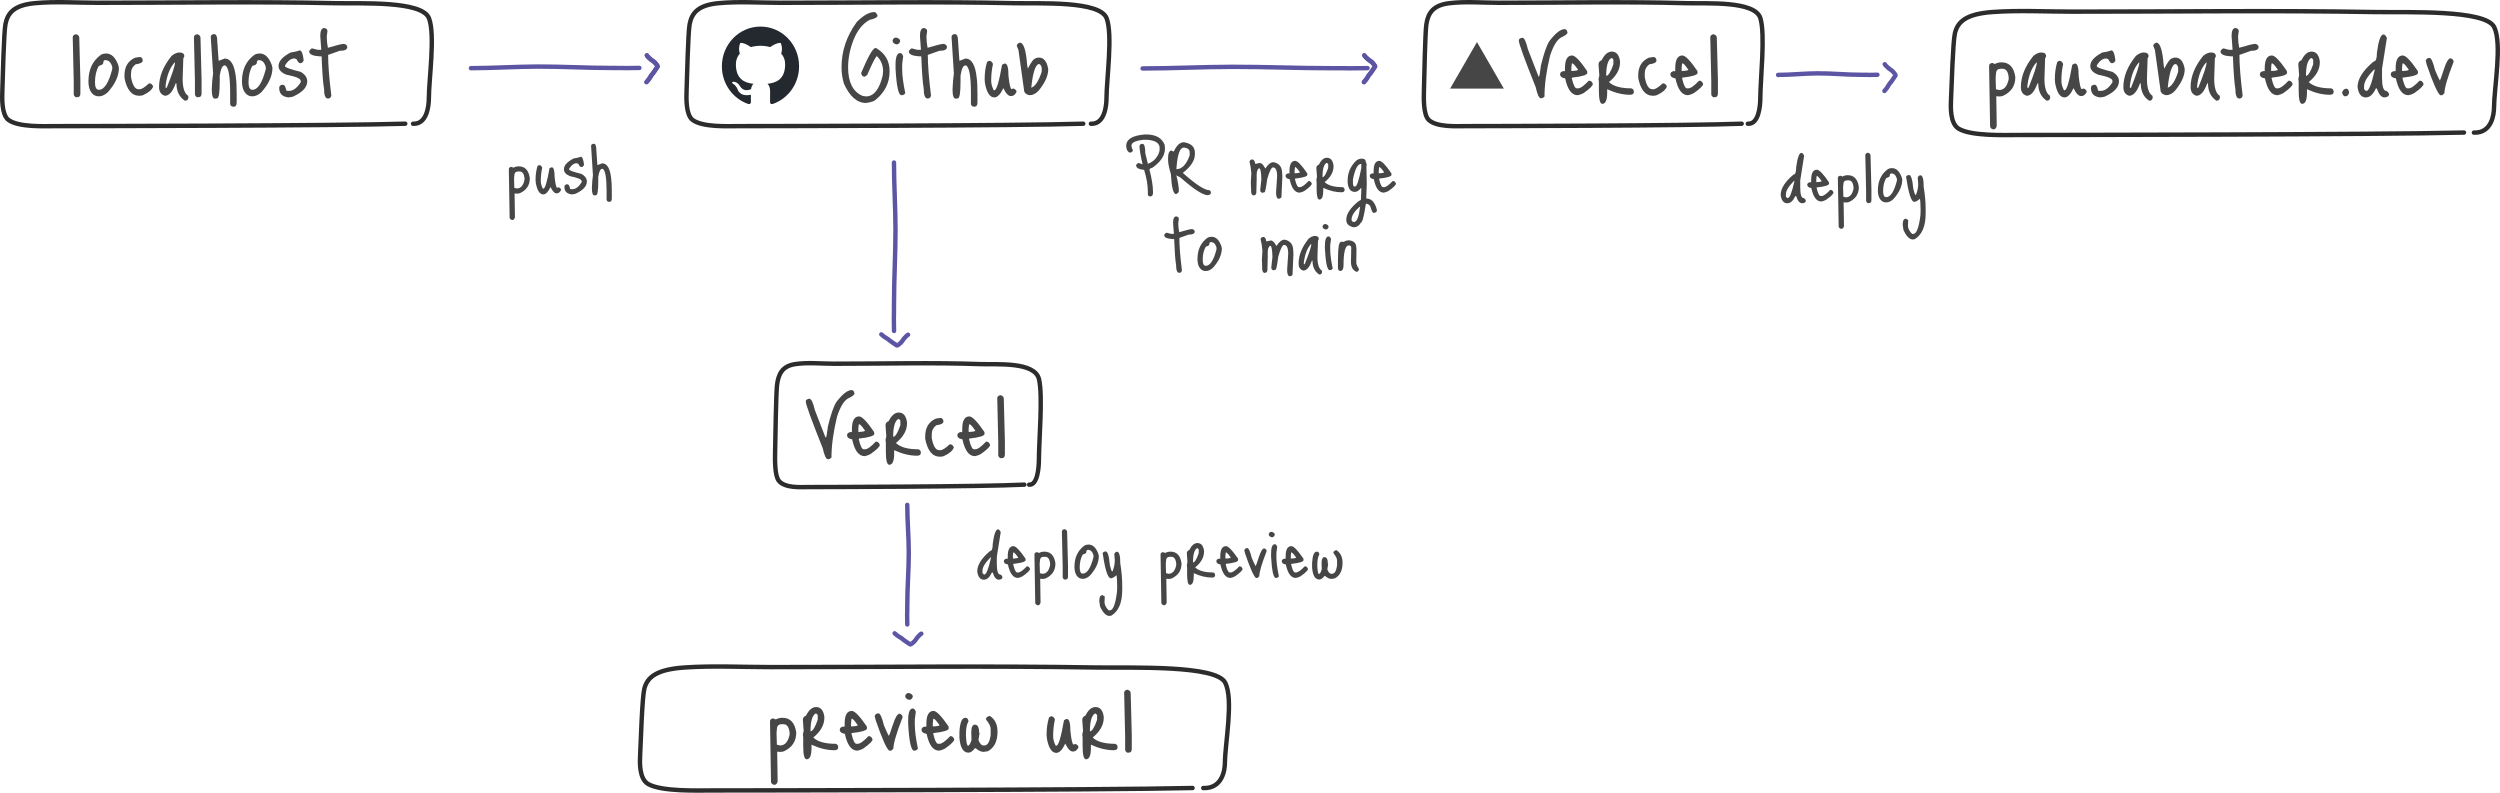 <svg width="1129" height="358" viewBox="0 0 1129 358" fill="none" xmlns="http://www.w3.org/2000/svg">
<path d="M186.539 55.882C192.862 56.215 193.647 47.599 193.664 44.59C193.71 35.671 196.598 15.759 193.737 8.258C190.667 0.206 163.008 1.697 151.211 1.438C115.752 0.66 81.762 1.268 44.002 1.257C34.645 1.254 24.895 0.573 15.668 1.44C6.382 2.311 3.419 5.844 2.451 10.992C1.732 14.812 1.269 34.946 1.054 41.166C0.95 44.16 0.693 51.77 3.761 54.114C8.245 57.541 19.935 56.967 24.946 56.96C35.998 56.945 153.146 56.824 183.005 55.862" stroke="#2C2C2C" stroke-width="2" stroke-miterlimit="1.5" stroke-linecap="round" stroke-linejoin="round"/>
<path d="M492.67 55.882C498.895 56.215 499.668 47.599 499.685 44.59C499.73 35.671 502.573 15.759 499.757 8.258C496.734 0.206 469.503 1.697 457.889 1.438C422.977 0.66 389.513 1.268 352.337 1.257C343.124 1.254 333.525 0.573 324.441 1.44C315.299 2.311 312.381 5.844 311.429 10.992C310.721 14.812 310.265 34.946 310.053 41.166C309.951 44.16 309.698 51.77 312.719 54.114C317.133 57.541 328.642 56.967 333.576 56.96C344.457 56.945 459.793 56.824 489.19 55.862" stroke="#2C2C2C" stroke-width="2" stroke-miterlimit="1.5" stroke-linecap="round" stroke-linejoin="round"/>
<path d="M34.397 15.45C35.33 15.783 35.797 16.3 35.797 17L36.297 36.05V42.2C36.297 43.333 35.813 43.9 34.847 43.9H34.197C33.597 43.5 33.297 43.033 33.297 42.5V36.7L32.847 16.9C32.847 16.067 33.363 15.583 34.397 15.45ZM47.896 24.15C50.363 24.15 52.23 25.983 53.496 29.65L53.696 30.7C53.696 34.267 52.03 37.917 48.696 41.65C47.363 42.883 46.013 43.5 44.646 43.5C42.646 43.5 41.23 42.35 40.396 40.05C40.096 38.983 39.946 38.05 39.946 37.25V36.65C39.946 31.383 41.863 27.383 45.696 24.65C46.363 24.317 47.096 24.15 47.896 24.15ZM42.896 37.15C42.896 39.417 43.48 40.55 44.646 40.55C47.08 40.55 49.096 37.433 50.696 31.2V30.25C50.13 28.183 49.08 27.15 47.546 27.15C46.946 27.15 46.646 27.567 46.646 28.4C46.646 28.967 45.98 29.417 44.646 29.75C43.48 31.717 42.896 34.183 42.896 37.15ZM61.012 26.05L63.062 25.75C63.895 25.75 64.362 26.267 64.462 27.3C64.462 28.2 63.379 28.783 61.212 29.05C59.845 30.117 59.162 31.483 59.162 33.15V34.8C59.829 38.467 60.962 40.3 62.562 40.3H63.062C63.995 40.3 65.395 39.417 67.262 37.65H67.562C68.229 37.65 68.762 38.117 69.162 39.05C68.695 40.483 67.195 41.783 64.662 42.95C64.195 43.15 63.612 43.25 62.912 43.25C59.479 43.25 57.245 40.55 56.212 35.15V34.05C56.212 30.15 57.812 27.483 61.012 26.05ZM81.033 23.7C82.5 23.7 83.233 24.283 83.233 25.45L82.783 26.4L82.483 35.55C82.483 39.683 83.317 42.25 84.983 43.25L85.083 44C84.983 44.967 84.533 45.45 83.733 45.45H83.433C80.933 43.75 79.683 41.15 79.683 37.65H79.333C78 41.383 76.383 43.25 74.483 43.25C72.717 42.75 71.833 41.433 71.833 39.3C71.833 34.6 73.717 29.917 77.483 25.25C78.75 24.217 79.933 23.7 81.033 23.7ZM74.983 37.3L74.783 38.7V39.65H75.283C77.783 33.417 79.033 29.617 79.033 28.25H78.833C76.9 30.417 75.617 33.433 74.983 37.3ZM89.133 15.45C90.066 15.783 90.533 16.3 90.533 17L91.033 36.05V42.2C91.033 43.333 90.55 43.9 89.583 43.9H88.933C88.333 43.5 88.033 43.033 88.033 42.5V36.7L87.583 16.9C87.583 16.067 88.1 15.583 89.133 15.45ZM96.733 15.4C97.666 15.4 98.133 16.533 98.133 18.8L98.733 27.4H98.933L101.433 26.45C104.233 26.45 105.933 29.317 106.533 35.05C106.766 36.683 106.883 39.083 106.883 42.25V46.3C106.883 47.567 106.416 48.2 105.483 48.2H105.283C104.383 48.067 103.933 47.583 103.933 46.75V42.05C103.933 34.517 103.199 30.35 101.733 29.55H101.433C100.433 29.55 99.699 31.083 99.233 34.15V36.95C99.233 41.95 98.816 44.45 97.983 44.45L97.033 44.55C96.099 44.55 95.633 43.167 95.633 40.4C95.733 37.467 95.933 35.067 96.233 33.2L95.183 16.75C95.183 15.883 95.699 15.433 96.733 15.4ZM117.232 24.15C119.699 24.15 121.566 25.983 122.832 29.65L123.032 30.7C123.032 34.267 121.366 37.917 118.032 41.65C116.699 42.883 115.349 43.5 113.982 43.5C111.982 43.5 110.566 42.35 109.732 40.05C109.432 38.983 109.282 38.05 109.282 37.25V36.65C109.282 31.383 111.199 27.383 115.032 24.65C115.699 24.317 116.432 24.15 117.232 24.15ZM112.232 37.15C112.232 39.417 112.816 40.55 113.982 40.55C116.416 40.55 118.432 37.433 120.032 31.2V30.25C119.466 28.183 118.416 27.15 116.882 27.15C116.282 27.15 115.982 27.567 115.982 28.4C115.982 28.967 115.316 29.417 113.982 29.75C112.816 31.717 112.232 34.183 112.232 37.15ZM135.298 22.75C136.198 22.75 136.815 24.267 137.148 27.3C136.815 28.133 136.265 28.55 135.498 28.55C134.965 28.45 134.431 27.833 133.898 26.7L132.998 26.4C131.431 26.4 130.015 27.433 128.748 29.5V29.95C128.748 30.45 131.098 31.283 135.798 32.45C137.765 33.617 138.748 35.033 138.748 36.7C138.748 39.433 136.548 41.767 132.148 43.7L130.298 44C127.498 43.7 126.098 42.3 126.098 39.8V39.65C126.098 38.85 126.615 38.383 127.648 38.25C128.448 38.25 128.981 39.083 129.248 40.75L129.648 41.05H130.498C132.398 41.05 134.165 39.75 135.798 37.15V36.5C135.798 35.5 133.615 34.567 129.248 33.7C126.948 32.767 125.798 31.467 125.798 29.8C125.798 27.633 127.615 25.6 131.248 23.7C132.848 23.5 134.198 23.183 135.298 22.75ZM146.48 12.65C147.413 12.85 147.88 13.317 147.88 14.05L147.58 16.25V16.9C147.58 18.367 147.747 19.917 148.08 21.55H148.18C152.047 20.383 154.447 19.8 155.38 19.8C156.347 20.067 156.83 20.55 156.83 21.25C156.83 22.383 155.68 22.95 153.38 22.95L148.18 24.8C148.18 29.3 148.663 35.417 149.63 43.15C149.43 44.05 148.947 44.5 148.18 44.5H148.08C146.913 44.5 146.33 43 146.33 40C145.897 37.767 145.53 32.917 145.23 25.45H144.33C141.197 25.25 139.63 24.517 139.63 23.25C139.63 22.883 139.98 22.433 140.68 21.9H141.18L143.48 22.5H145.08L144.63 16.25C144.63 13.85 145.247 12.65 146.48 12.65Z" fill="#464646"/>
<path d="M394.851 5.45C395.384 5.45 395.867 5.967 396.301 7C396.301 7.8 395.084 8.467 392.651 9C389.584 10.7 387.201 13.667 385.501 17.9C383.834 22.133 383.001 26.317 383.001 30.45C383.001 37.083 385.134 41.35 389.401 43.25L391.001 43.55C394.567 43.55 397.101 40.433 398.601 34.2L398.801 32.15C398.801 29.483 397.901 27.25 396.101 25.45H395.801C395.101 26.25 393.701 29.067 391.601 33.9L390.501 34.65C389.567 34.65 389.034 34.083 388.901 32.95C392.067 25.45 394.217 21.7 395.351 21.7H395.651C399.717 24.067 401.751 27.55 401.751 32.15C401.751 37.35 399.617 41.683 395.351 45.15C394.651 45.75 393.234 46.2 391.101 46.5C387.067 46.5 383.734 43.583 381.101 37.75C380.401 35.25 380.051 32.967 380.051 30.9V30.15C380.051 23.017 382.334 16.283 386.901 9.95C389.867 6.95 392.517 5.45 394.851 5.45ZM404.624 16.95C405.891 17.217 406.524 17.783 406.524 18.65C406.191 19.583 405.658 20.05 404.924 20.05C403.691 19.817 403.074 19.2 403.074 18.2C403.408 17.367 403.924 16.95 404.624 16.95ZM406.524 23.95C407.058 23.95 407.508 24.433 407.874 25.4L407.424 28.95V31.3C407.424 34.033 407.891 37.617 408.824 42.05C408.491 42.683 407.924 43 407.124 43C405.758 43 404.858 39 404.424 31V29.25C404.424 25.717 405.124 23.95 406.524 23.95ZM417.297 12.65C418.231 12.85 418.697 13.317 418.697 14.05L418.397 16.25V16.9C418.397 18.367 418.564 19.917 418.897 21.55H418.997C422.864 20.383 425.264 19.8 426.197 19.8C427.164 20.067 427.647 20.55 427.647 21.25C427.647 22.383 426.497 22.95 424.197 22.95L418.997 24.8C418.997 29.3 419.481 35.417 420.447 43.15C420.247 44.05 419.764 44.5 418.997 44.5H418.897C417.731 44.5 417.147 43 417.147 40C416.714 37.767 416.347 32.917 416.047 25.45H415.147C412.014 25.25 410.447 24.517 410.447 23.25C410.447 22.883 410.797 22.433 411.497 21.9H411.997L414.297 22.5H415.897L415.447 16.25C415.447 13.85 416.064 12.65 417.297 12.65ZM431.271 15.4C432.204 15.4 432.671 16.533 432.671 18.8L433.271 27.4H433.471L435.971 26.45C438.771 26.45 440.471 29.317 441.071 35.05C441.304 36.683 441.421 39.083 441.421 42.25V46.3C441.421 47.567 440.954 48.2 440.021 48.2H439.821C438.921 48.067 438.471 47.583 438.471 46.75V42.05C438.471 34.517 437.737 30.35 436.271 29.55H435.971C434.971 29.55 434.237 31.083 433.771 34.15V36.95C433.771 41.95 433.354 44.45 432.521 44.45L431.571 44.55C430.637 44.55 430.171 43.167 430.171 40.4C430.271 37.467 430.471 35.067 430.771 33.2L429.721 16.75C429.721 15.883 430.237 15.433 431.271 15.4ZM445.77 27.95L446.67 27.45C447.47 27.45 448.054 27.933 448.42 28.9C447.887 31.367 447.62 33.9 447.62 36.5C447.62 37.8 448.004 39.217 448.77 40.75H449.07C450.037 40.75 451.187 36.933 452.52 29.3C452.987 28.9 453.437 28.7 453.87 28.7C454.904 28.7 455.42 30.533 455.42 34.2C455.854 38.233 456.337 40.25 456.87 40.25L457.62 39.95C458.587 40.317 459.07 40.833 459.07 41.5C458.47 42.767 457.637 43.4 456.57 43.4C455.37 43.4 454.22 42.2 453.12 39.8C451.787 42.6 450.437 44 449.07 44C447.037 44 445.62 41.883 444.82 37.65L444.67 36.05V35.55C444.67 32.883 445.037 30.35 445.77 27.95ZM460.528 19.25C462.261 19.25 463.378 22.65 463.878 29.45L464.178 31C465.711 27.867 466.961 26.3 467.928 26.3C467.928 26.167 468.278 26.067 468.978 26H469.178C471.378 26 472.778 27.717 473.378 31.15V31.3C473.378 34.233 471.911 37.467 468.978 41C467.744 42.333 466.394 43 464.928 43C463.261 42.633 462.428 41.8 462.428 40.5L459.928 22.55L459.178 20.7C459.178 20.1 459.628 19.617 460.528 19.25ZM465.728 39.55H465.878C467.611 38.85 469.128 36.467 470.428 32.4V30.5C470.128 29.467 469.744 28.95 469.278 28.95H468.878C467.411 29.817 466.361 33.35 465.728 39.55Z" fill="#464646"/>
<path d="M234.266 75.12C237.093 75.12 238.759 76.893 239.266 80.44C239.266 83.587 237.799 85.84 234.866 87.2C234.546 87.36 234.106 87.44 233.546 87.44H233.266L232.386 87.36V87.44L232.546 98.12C232.359 98.947 231.933 99.36 231.266 99.36C230.519 99.12 230.146 98.733 230.146 98.2L229.786 76.44C229.786 75.747 230.199 75.387 231.026 75.36L231.866 75.72C232.613 75.32 233.413 75.12 234.266 75.12ZM232.266 79.36L232.146 80.6L232.266 84.84L233.386 85.12C235.173 85.12 236.333 83.813 236.866 81.2V80.6C236.679 78.493 235.933 77.44 234.626 77.44H234.026C232.853 77.44 232.266 78.08 232.266 79.36ZM242.743 74.96L243.463 74.56C244.103 74.56 244.569 74.947 244.863 75.72C244.436 77.693 244.223 79.72 244.223 81.8C244.223 82.84 244.529 83.973 245.143 85.2H245.383C246.156 85.2 247.076 82.147 248.143 76.04C248.516 75.72 248.876 75.56 249.223 75.56C250.049 75.56 250.463 77.027 250.463 79.96C250.809 83.187 251.196 84.8 251.623 84.8L252.223 84.56C252.996 84.853 253.383 85.267 253.383 85.8C252.903 86.813 252.236 87.32 251.383 87.32C250.423 87.32 249.503 86.36 248.623 84.44C247.556 86.68 246.476 87.8 245.383 87.8C243.756 87.8 242.623 86.107 241.983 82.72L241.863 81.44V81.04C241.863 78.907 242.156 76.88 242.743 74.96ZM262.269 70.8C262.989 70.8 263.482 72.013 263.749 74.44C263.482 75.107 263.042 75.44 262.429 75.44C262.002 75.36 261.575 74.867 261.149 73.96L260.429 73.72C259.175 73.72 258.042 74.547 257.029 76.2V76.56C257.029 76.96 258.909 77.627 262.669 78.56C264.242 79.493 265.029 80.627 265.029 81.96C265.029 84.147 263.269 86.013 259.749 87.56L258.269 87.8C256.029 87.56 254.909 86.44 254.909 84.44V84.32C254.909 83.68 255.322 83.307 256.149 83.2C256.789 83.2 257.215 83.867 257.429 85.2L257.749 85.44H258.429C259.949 85.44 261.362 84.4 262.669 82.32V81.8C262.669 81 260.922 80.253 257.429 79.56C255.589 78.813 254.669 77.773 254.669 76.44C254.669 74.707 256.122 73.08 259.029 71.56C260.309 71.4 261.389 71.147 262.269 70.8ZM268.174 64.92C268.921 64.92 269.294 65.827 269.294 67.64L269.774 74.52H269.934L271.934 73.76C274.174 73.76 275.534 76.053 276.014 80.64C276.201 81.947 276.294 83.867 276.294 86.4V89.64C276.294 90.653 275.921 91.16 275.174 91.16H275.014C274.294 91.053 273.934 90.667 273.934 90V86.24C273.934 80.213 273.348 76.88 272.174 76.24H271.934C271.134 76.24 270.548 77.467 270.174 79.92V82.16C270.174 86.16 269.841 88.16 269.174 88.16L268.414 88.24C267.668 88.24 267.294 87.133 267.294 84.92C267.374 82.573 267.534 80.653 267.774 79.16L266.934 66C266.934 65.307 267.348 64.947 268.174 64.92Z" fill="#464646"/>
<path d="M212.683 30.785C222.953 30.769 233.043 30.075 242.988 30.06C254.266 30.043 265.214 30.707 276.256 30.691C286.456 30.675 278.551 30.875 288.733 30.672" stroke="#5C55A3" stroke-width="2" stroke-linecap="round"/>
<path d="M291.965 37.071C291.994 37.144 292.114 36.887 292.144 36.857C292.493 36.511 292.804 36.056 293.117 35.651C293.479 35.182 293.75 34.596 294.083 34.089C294.319 33.728 294.611 33.439 294.875 33.117C295.505 32.347 296.012 31.421 296.606 30.605C296.745 30.413 296.864 30.217 296.984 30.006C297.095 29.81 295.911 28.425 295.731 28.248C294.962 27.491 294.024 27.095 293.263 26.287C293.007 26.014 292.694 25.781 292.463 25.477C292.348 25.326 292.171 25.215 292.121 25.009" stroke="#5C55A3" stroke-width="2" stroke-linecap="round"/>
<path d="M291.965 37.071C291.994 37.144 292.114 36.887 292.144 36.857C292.493 36.511 292.804 36.056 293.117 35.651C293.479 35.182 293.75 34.596 294.083 34.089C294.319 33.728 294.611 33.439 294.875 33.117C295.505 32.347 296.012 31.421 296.606 30.605C296.745 30.413 296.864 30.217 296.984 30.006C297.095 29.81 295.911 28.425 295.731 28.248C294.962 27.491 294.024 27.095 293.263 26.287C293.007 26.014 292.694 25.781 292.463 25.477C292.348 25.326 292.171 25.215 292.121 25.009" stroke="#5C55A3" stroke-width="2" stroke-linecap="round"/>
<path d="M403.719 73.405C403.721 83.675 404.404 93.766 404.406 103.71C404.409 114.988 403.732 125.936 403.735 136.978C403.738 147.178 403.548 139.273 403.738 149.455" stroke="#5C55A3" stroke-width="2" stroke-linecap="round"/>
<path d="M398.013 151C397.939 151.029 398.196 151.15 398.226 151.18C398.571 151.529 399.026 151.84 399.431 152.154C399.899 152.516 400.486 152.788 400.992 153.121C401.353 153.358 401.641 153.651 401.963 153.914C402.732 154.546 403.659 155.053 404.474 155.648C404.665 155.787 404.861 155.907 405.072 156.026C405.268 156.138 406.654 154.955 406.832 154.775C407.589 154.007 407.986 153.069 408.795 152.309C409.068 152.053 409.302 151.74 409.606 151.51C409.756 151.396 409.868 151.218 410.074 151.168" stroke="#5C55A3" stroke-width="2" stroke-linecap="round"/>
<path d="M409.719 228C409.72 235.292 410.402 242.457 410.404 249.519C410.406 257.527 409.728 265.3 409.73 273.14C409.732 280.383 409.543 274.77 409.732 282" stroke="#5C55A3" stroke-width="2" stroke-linecap="round"/>
<path d="M404.013 286C403.939 286.029 404.196 286.15 404.226 286.18C404.571 286.529 405.026 286.84 405.431 287.154C405.899 287.516 406.486 287.788 406.992 288.121C407.353 288.358 407.641 288.651 407.963 288.914C408.732 289.546 409.659 290.053 410.474 290.648C410.665 290.787 410.861 290.907 411.072 291.026C411.268 291.138 412.654 289.955 412.832 289.775C413.589 289.007 413.986 288.069 414.795 287.309C415.068 287.053 415.302 286.74 415.606 286.51C415.756 286.396 415.868 286.218 416.074 286.168" stroke="#5C55A3" stroke-width="2" stroke-linecap="round"/>
<path d="M789.327 55.882C794.314 56.215 794.933 47.599 794.946 44.59C794.983 35.671 797.26 15.759 795.004 8.258C792.583 0.206 770.769 1.697 761.466 1.438C733.5 0.66 706.693 1.268 676.914 1.257C669.534 1.254 661.845 0.573 654.568 1.44C647.245 2.311 644.908 5.844 644.144 10.992C643.578 14.812 643.212 34.946 643.042 41.166C642.961 44.16 642.758 51.77 645.178 54.114C648.714 57.541 657.933 56.967 661.885 56.96C670.602 56.945 762.991 56.824 786.54 55.862" stroke="#2C2C2C" stroke-width="2" stroke-miterlimit="1.5" stroke-linecap="round" stroke-linejoin="round"/>
<path d="M543.399 355.882C552.068 356.215 553.145 347.599 553.168 344.59C553.231 335.671 557.191 315.759 553.269 308.258C549.059 300.206 511.135 301.697 494.96 301.438C446.34 300.66 399.735 301.268 347.961 301.257C335.131 301.254 321.763 300.573 309.112 301.44C296.38 302.311 292.316 305.844 290.989 310.992C290.004 314.812 289.369 334.946 289.074 341.166C288.931 344.16 288.579 351.77 292.786 354.114C298.935 357.541 314.963 356.967 321.833 356.96C336.987 356.945 497.613 356.823 538.553 355.862" stroke="#2C2C2C" stroke-width="2" stroke-miterlimit="1.5" stroke-linecap="round" stroke-linejoin="round"/>
<path d="M706.64 13.15C707.273 13.15 707.69 13.667 707.89 14.7C707.89 15.3 706.857 16.083 704.79 17.05C702.99 18.183 701.39 20.9 699.99 25.2C698.323 32.167 697.49 38.317 697.49 43.65C696.923 44.15 696.39 44.4 695.89 44.4C695.057 44.4 694.273 42.733 693.54 39.4C688.44 26.667 685.89 19.633 685.89 18.3C685.89 17.633 686.423 17.217 687.49 17.05C688.357 17.05 689.19 18.767 689.99 22.2L694.79 34.55H694.99C695.19 34.55 695.49 32.883 695.89 29.55C697.157 24.283 698.407 20.65 699.64 18.65C702.407 14.983 704.74 13.15 706.64 13.15ZM709.984 25.05C711.318 25.083 713.568 27.417 716.734 32.05L716.834 32.9C716.834 33.833 714.551 34.55 709.984 35.05L709.834 35.2V35.4C710.534 38.4 711.268 39.9 712.034 39.9H712.634C713.701 39.9 715.318 38.75 717.484 36.45H717.784C718.451 36.45 718.968 36.933 719.334 37.9C719.334 38.7 717.934 40.083 715.134 42.05C714.401 42.483 713.518 42.8 712.484 43C709.784 43 707.901 40.467 706.834 35.4C705.301 35.167 704.534 34.533 704.534 33.5C704.534 32.767 705.101 32.283 706.234 32.05V32.25L706.734 32.05V30.8C706.734 26.967 707.818 25.05 709.984 25.05ZM710.284 28.65H709.834L709.634 30.5V32.05H709.834C711.701 31.983 712.634 31.783 712.634 31.45C711.768 30.15 710.984 29.217 710.284 28.65ZM727.856 23.3C729.956 23.3 731.206 24.767 731.606 27.7V28.15C731.606 31.383 729.939 34.35 726.606 37.05C728.539 38.95 731.922 39.9 736.756 39.9C737.489 40.133 737.856 40.65 737.856 41.45C737.856 42.35 737.272 42.8 736.106 42.8C732.839 42.8 729.406 41.967 725.806 40.3V41.75C725.806 45.183 725.072 46.9 723.606 46.9C722.572 46.9 722.056 44.917 722.056 40.95V37.05L721.906 35.65L722.256 34.05L721.906 29.25V29.05C721.906 28.15 722.372 27.533 723.306 27.2C724.606 24.6 726.122 23.3 727.856 23.3ZM725.356 34.25C726.322 34.25 727.406 32.517 728.606 29.05V26.9L728.006 26.25H727.556C726.089 27.25 725.356 29.917 725.356 34.25ZM744.617 26.05L746.667 25.75C747.501 25.75 747.967 26.267 748.067 27.3C748.067 28.2 746.984 28.783 744.817 29.05C743.451 30.117 742.767 31.483 742.767 33.15V34.8C743.434 38.467 744.567 40.3 746.167 40.3H746.667C747.601 40.3 749.001 39.417 750.867 37.65H751.167C751.834 37.65 752.367 38.117 752.767 39.05C752.301 40.483 750.801 41.783 748.267 42.95C747.801 43.15 747.217 43.25 746.517 43.25C743.084 43.25 740.851 40.55 739.817 35.15V34.05C739.817 30.15 741.417 27.483 744.617 26.05ZM759.789 25.05C761.122 25.083 763.372 27.417 766.539 32.05L766.639 32.9C766.639 33.833 764.356 34.55 759.789 35.05L759.639 35.2V35.4C760.339 38.4 761.072 39.9 761.839 39.9H762.439C763.506 39.9 765.122 38.75 767.289 36.45H767.589C768.256 36.45 768.772 36.933 769.139 37.9C769.139 38.7 767.739 40.083 764.939 42.05C764.206 42.483 763.322 42.8 762.289 43C759.589 43 757.706 40.467 756.639 35.4C755.106 35.167 754.339 34.533 754.339 33.5C754.339 32.767 754.906 32.283 756.039 32.05V32.25L756.539 32.05V30.8C756.539 26.967 757.622 25.05 759.789 25.05ZM760.089 28.65H759.639L759.439 30.5V32.05H759.639C761.506 31.983 762.439 31.783 762.439 31.45C761.572 30.15 760.789 29.217 760.089 28.65ZM773.91 15.45C774.844 15.783 775.31 16.3 775.31 17L775.81 36.05V42.2C775.81 43.333 775.327 43.9 774.36 43.9H773.71C773.11 43.5 772.81 43.033 772.81 42.5V36.7L772.36 16.9C772.36 16.067 772.877 15.583 773.91 15.45Z" fill="#464646"/>
<path d="M464.766 218.882C468.677 219.215 469.163 210.599 469.174 207.59C469.202 198.671 470.988 178.759 469.219 171.258C467.32 163.206 450.211 164.697 442.914 164.438C420.98 163.66 399.956 164.268 376.599 164.257C370.811 164.254 364.78 163.573 359.073 164.44C353.329 165.311 351.496 168.844 350.897 173.992C350.453 177.812 350.167 197.946 350.033 204.166C349.969 207.16 349.81 214.77 351.708 217.114C354.482 220.541 361.712 219.967 364.812 219.96C371.648 219.945 444.111 219.823 462.58 218.862" stroke="#2C2C2C" stroke-width="2" stroke-miterlimit="1.5" stroke-linecap="round" stroke-linejoin="round"/>
<path d="M384.64 176.15C385.273 176.15 385.69 176.667 385.89 177.7C385.89 178.3 384.857 179.083 382.79 180.05C380.99 181.183 379.39 183.9 377.99 188.2C376.323 195.167 375.49 201.317 375.49 206.65C374.923 207.15 374.39 207.4 373.89 207.4C373.057 207.4 372.273 205.733 371.54 202.4C366.44 189.667 363.89 182.633 363.89 181.3C363.89 180.633 364.423 180.217 365.49 180.05C366.357 180.05 367.19 181.767 367.99 185.2L372.79 197.55H372.99C373.19 197.55 373.49 195.883 373.89 192.55C375.157 187.283 376.407 183.65 377.64 181.65C380.407 177.983 382.74 176.15 384.64 176.15ZM387.984 188.05C389.318 188.083 391.568 190.417 394.734 195.05L394.834 195.9C394.834 196.833 392.551 197.55 387.984 198.05L387.834 198.2V198.4C388.534 201.4 389.268 202.9 390.034 202.9H390.634C391.701 202.9 393.318 201.75 395.484 199.45H395.784C396.451 199.45 396.968 199.933 397.334 200.9C397.334 201.7 395.934 203.083 393.134 205.05C392.401 205.483 391.518 205.8 390.484 206C387.784 206 385.901 203.467 384.834 198.4C383.301 198.167 382.534 197.533 382.534 196.5C382.534 195.767 383.101 195.283 384.234 195.05V195.25L384.734 195.05V193.8C384.734 189.967 385.818 188.05 387.984 188.05ZM388.284 191.65H387.834L387.634 193.5V195.05H387.834C389.701 194.983 390.634 194.783 390.634 194.45C389.768 193.15 388.984 192.217 388.284 191.65ZM405.856 186.3C407.956 186.3 409.206 187.767 409.606 190.7V191.15C409.606 194.383 407.939 197.35 404.606 200.05C406.539 201.95 409.922 202.9 414.756 202.9C415.489 203.133 415.856 203.65 415.856 204.45C415.856 205.35 415.272 205.8 414.106 205.8C410.839 205.8 407.406 204.967 403.806 203.3V204.75C403.806 208.183 403.072 209.9 401.606 209.9C400.572 209.9 400.056 207.917 400.056 203.95V200.05L399.906 198.65L400.256 197.05L399.906 192.25V192.05C399.906 191.15 400.372 190.533 401.306 190.2C402.606 187.6 404.122 186.3 405.856 186.3ZM403.356 197.25C404.322 197.25 405.406 195.517 406.606 192.05V189.9L406.006 189.25H405.556C404.089 190.25 403.356 192.917 403.356 197.25ZM422.617 189.05L424.667 188.75C425.501 188.75 425.967 189.267 426.067 190.3C426.067 191.2 424.984 191.783 422.817 192.05C421.451 193.117 420.767 194.483 420.767 196.15V197.8C421.434 201.467 422.567 203.3 424.167 203.3H424.667C425.601 203.3 427.001 202.417 428.867 200.65H429.167C429.834 200.65 430.367 201.117 430.767 202.05C430.301 203.483 428.801 204.783 426.267 205.95C425.801 206.15 425.217 206.25 424.517 206.25C421.084 206.25 418.851 203.55 417.817 198.15V197.05C417.817 193.15 419.417 190.483 422.617 189.05ZM437.789 188.05C439.122 188.083 441.372 190.417 444.539 195.05L444.639 195.9C444.639 196.833 442.356 197.55 437.789 198.05L437.639 198.2V198.4C438.339 201.4 439.072 202.9 439.839 202.9H440.439C441.506 202.9 443.122 201.75 445.289 199.45H445.589C446.256 199.45 446.772 199.933 447.139 200.9C447.139 201.7 445.739 203.083 442.939 205.05C442.206 205.483 441.322 205.8 440.289 206C437.589 206 435.706 203.467 434.639 198.4C433.106 198.167 432.339 197.533 432.339 196.5C432.339 195.767 432.906 195.283 434.039 195.05V195.25L434.539 195.05V193.8C434.539 189.967 435.622 188.05 437.789 188.05ZM438.089 191.65H437.639L437.439 193.5V195.05H437.639C439.506 194.983 440.439 194.783 440.439 194.45C439.572 193.15 438.789 192.217 438.089 191.65ZM451.91 178.45C452.844 178.783 453.31 179.3 453.31 180L453.81 199.05V205.2C453.81 206.333 453.327 206.9 452.36 206.9H451.71C451.11 206.5 450.81 206.033 450.81 205.5V199.7L450.36 179.9C450.36 179.067 450.877 178.583 451.91 178.45Z" fill="#464646"/>
<path d="M353.335 324.15C356.869 324.15 358.952 326.367 359.585 330.8C359.585 334.733 357.752 337.55 354.085 339.25C353.685 339.45 353.135 339.55 352.435 339.55H352.085L350.985 339.45V339.55L351.185 352.9C350.952 353.933 350.419 354.45 349.585 354.45C348.652 354.15 348.185 353.667 348.185 353L347.735 325.8C347.735 324.933 348.252 324.483 349.285 324.45L350.335 324.9C351.269 324.4 352.269 324.15 353.335 324.15ZM350.835 329.45L350.685 331L350.835 336.3L352.235 336.65C354.469 336.65 355.919 335.017 356.585 331.75V331C356.352 328.367 355.419 327.05 353.785 327.05H353.035C351.569 327.05 350.835 327.85 350.835 329.45ZM368.531 319.3C370.631 319.3 371.881 320.767 372.281 323.7V324.15C372.281 327.383 370.615 330.35 367.281 333.05C369.215 334.95 372.598 335.9 377.431 335.9C378.165 336.133 378.531 336.65 378.531 337.45C378.531 338.35 377.948 338.8 376.781 338.8C373.515 338.8 370.081 337.967 366.481 336.3V337.75C366.481 341.183 365.748 342.9 364.281 342.9C363.248 342.9 362.731 340.917 362.731 336.95V333.05L362.581 331.65L362.931 330.05L362.581 325.25V325.05C362.581 324.15 363.048 323.533 363.981 323.2C365.281 320.6 366.798 319.3 368.531 319.3ZM366.031 330.25C366.998 330.25 368.081 328.517 369.281 325.05V322.9L368.681 322.25H368.231C366.765 323.25 366.031 325.917 366.031 330.25ZM384.693 321.05C386.026 321.083 388.276 323.417 391.443 328.05L391.543 328.9C391.543 329.833 389.26 330.55 384.693 331.05L384.543 331.2V331.4C385.243 334.4 385.976 335.9 386.743 335.9H387.343C388.41 335.9 390.026 334.75 392.193 332.45H392.493C393.16 332.45 393.676 332.933 394.043 333.9C394.043 334.7 392.643 336.083 389.843 338.05C389.11 338.483 388.226 338.8 387.193 339C384.493 339 382.61 336.467 381.543 331.4C380.01 331.167 379.243 330.533 379.243 329.5C379.243 328.767 379.81 328.283 380.943 328.05V328.25L381.443 328.05V326.8C381.443 322.967 382.526 321.05 384.693 321.05ZM384.993 324.65H384.543L384.343 326.5V328.05H384.543C386.41 327.983 387.343 327.783 387.343 327.45C386.476 326.15 385.693 325.217 384.993 324.65ZM396.715 322.15C397.481 322.15 398.315 323.983 399.215 327.65C400.481 330.583 401.198 332.133 401.365 332.3C401.531 332.3 402.148 330.633 403.215 327.3C404.281 323.967 405.298 322.3 406.265 322.3C407.165 322.633 407.615 323.167 407.615 323.9C404.848 331.033 403.465 335.75 403.465 338.05L402.515 339H401.565C400.365 338.133 398.331 333.55 395.465 325.25L395.015 323.4C395.248 322.567 395.815 322.15 396.715 322.15ZM410.334 312.95C411.601 313.217 412.234 313.783 412.234 314.65C411.901 315.583 411.368 316.05 410.634 316.05C409.401 315.817 408.784 315.2 408.784 314.2C409.118 313.367 409.634 312.95 410.334 312.95ZM412.234 319.95C412.768 319.95 413.218 320.433 413.584 321.4L413.134 324.95V327.3C413.134 330.033 413.601 333.617 414.534 338.05C414.201 338.683 413.634 339 412.834 339C411.468 339 410.568 335 410.134 327V325.25C410.134 321.717 410.834 319.95 412.234 319.95ZM421.607 321.05C422.941 321.083 425.191 323.417 428.357 328.05L428.457 328.9C428.457 329.833 426.174 330.55 421.607 331.05L421.457 331.2V331.4C422.157 334.4 422.891 335.9 423.657 335.9H424.257C425.324 335.9 426.941 334.75 429.107 332.45H429.407C430.074 332.45 430.591 332.933 430.957 333.9C430.957 334.7 429.557 336.083 426.757 338.05C426.024 338.483 425.141 338.8 424.107 339C421.407 339 419.524 336.467 418.457 331.4C416.924 331.167 416.157 330.533 416.157 329.5C416.157 328.767 416.724 328.283 417.857 328.05V328.25L418.357 328.05V326.8C418.357 322.967 419.441 321.05 421.607 321.05ZM421.907 324.65H421.457L421.257 326.5V328.05H421.457C423.324 327.983 424.257 327.783 424.257 327.45C423.391 326.15 422.607 325.217 421.907 324.65ZM447.029 323.3C449.329 324.833 450.479 327.2 450.479 330.4C450.479 334.733 449.029 337.683 446.129 339.25L444.229 339.55C443.095 339.55 441.895 339 440.629 337.9H440.279C439.245 339.233 438.279 339.9 437.379 339.9C435.012 339.9 433.645 337.667 433.279 333.2V330.5C433.512 326.267 434.395 324.15 435.929 324.15C436.762 324.15 437.245 324.667 437.379 325.7C436.612 327.033 436.229 328.9 436.229 331.3V332.25C436.362 335.25 436.679 336.75 437.179 336.75C437.679 336.75 438.195 335.883 438.729 334.15L438.629 330.7C438.629 328.4 439.179 327.25 440.279 327.25C441.545 327.25 442.179 328.5 442.179 331H442.379L441.879 334.15C442.445 335.817 443.229 336.65 444.229 336.65H444.529C445.995 336.65 446.945 335.083 447.379 331.95V329.15C447.379 328.083 446.745 326.767 445.479 325.2L445.279 324.75C445.279 324.05 445.862 323.567 447.029 323.3ZM473.746 323.95L474.646 323.45C475.446 323.45 476.029 323.933 476.396 324.9C475.863 327.367 475.596 329.9 475.596 332.5C475.596 333.8 475.979 335.217 476.746 336.75H477.046C478.013 336.75 479.163 332.933 480.496 325.3C480.963 324.9 481.413 324.7 481.846 324.7C482.879 324.7 483.396 326.533 483.396 330.2C483.829 334.233 484.313 336.25 484.846 336.25L485.596 335.95C486.563 336.317 487.046 336.833 487.046 337.5C486.446 338.767 485.613 339.4 484.546 339.4C483.346 339.4 482.196 338.2 481.096 335.8C479.763 338.6 478.413 340 477.046 340C475.013 340 473.596 337.883 472.796 333.65L472.646 332.05V331.55C472.646 328.883 473.013 326.35 473.746 323.95ZM494.703 319.3C496.803 319.3 498.053 320.767 498.453 323.7V324.15C498.453 327.383 496.787 330.35 493.453 333.05C495.387 334.95 498.77 335.9 503.603 335.9C504.337 336.133 504.703 336.65 504.703 337.45C504.703 338.35 504.12 338.8 502.953 338.8C499.687 338.8 496.253 337.967 492.653 336.3V337.75C492.653 341.183 491.92 342.9 490.453 342.9C489.42 342.9 488.903 340.917 488.903 336.95V333.05L488.753 331.65L489.103 330.05L488.753 325.25V325.05C488.753 324.15 489.22 323.533 490.153 323.2C491.453 320.6 492.97 319.3 494.703 319.3ZM492.203 330.25C493.17 330.25 494.253 328.517 495.453 325.05V322.9L494.853 322.25H494.403C492.937 323.25 492.203 325.917 492.203 330.25ZM509.215 311.45C510.148 311.783 510.615 312.3 510.615 313L511.115 332.05V338.2C511.115 339.333 510.632 339.9 509.665 339.9H509.015C508.415 339.5 508.115 339.033 508.115 338.5V332.7L507.665 312.9C507.665 312.067 508.182 311.583 509.215 311.45Z" fill="#464646"/>
<path d="M1117.23 59.882C1125.28 60.215 1126.28 51.599 1126.3 48.59C1126.36 39.671 1130.03 19.759 1126.39 12.258C1122.48 4.206 1087.27 5.697 1072.25 5.438C1027.1 4.66 983.825 5.268 935.75 5.257C923.836 5.254 911.423 4.573 899.675 5.44C887.852 6.311 884.08 9.844 882.847 14.992C881.932 18.812 881.343 38.946 881.068 45.166C880.936 48.16 880.61 55.77 884.516 58.114C890.225 61.541 905.108 60.967 911.488 60.96C925.559 60.945 1074.71 60.824 1112.73 59.862" stroke="#2C2C2C" stroke-width="2" stroke-miterlimit="1.5" stroke-linecap="round" stroke-linejoin="round"/>
<path d="M903.874 28.15C907.408 28.15 909.491 30.367 910.124 34.8C910.124 38.733 908.291 41.55 904.624 43.25C904.224 43.45 903.674 43.55 902.974 43.55H902.624L901.524 43.45V43.55L901.724 56.9C901.491 57.933 900.958 58.45 900.124 58.45C899.191 58.15 898.724 57.667 898.724 57L898.274 29.8C898.274 28.933 898.791 28.483 899.824 28.45L900.874 28.9C901.808 28.4 902.808 28.15 903.874 28.15ZM901.374 33.45L901.224 35L901.374 40.3L902.774 40.65C905.008 40.65 906.458 39.017 907.124 35.75V35C906.891 32.367 905.958 31.05 904.324 31.05H903.574C902.108 31.05 901.374 31.85 901.374 33.45ZM921.821 23.7C923.287 23.7 924.021 24.283 924.021 25.45L923.571 26.4L923.271 35.55C923.271 39.683 924.104 42.25 925.771 43.25L925.871 44C925.771 44.967 925.321 45.45 924.521 45.45H924.221C921.721 43.75 920.471 41.15 920.471 37.65H920.121C918.787 41.383 917.171 43.25 915.271 43.25C913.504 42.75 912.621 41.433 912.621 39.3C912.621 34.6 914.504 29.917 918.271 25.25C919.537 24.217 920.721 23.7 921.821 23.7ZM915.771 37.3L915.571 38.7V39.65H916.071C918.571 33.417 919.821 29.617 919.821 28.25H919.621C917.687 30.417 916.404 33.433 915.771 37.3ZM929.07 27.95L929.97 27.45C930.77 27.45 931.353 27.933 931.72 28.9C931.187 31.367 930.92 33.9 930.92 36.5C930.92 37.8 931.303 39.217 932.07 40.75H932.37C933.337 40.75 934.487 36.933 935.82 29.3C936.287 28.9 936.737 28.7 937.17 28.7C938.203 28.7 938.72 30.533 938.72 34.2C939.153 38.233 939.637 40.25 940.17 40.25L940.92 39.95C941.887 40.317 942.37 40.833 942.37 41.5C941.77 42.767 940.937 43.4 939.87 43.4C938.67 43.4 937.52 42.2 936.42 39.8C935.087 42.6 933.737 44 932.37 44C930.337 44 928.92 41.883 928.12 37.65L927.97 36.05V35.55C927.97 32.883 928.337 30.35 929.07 27.95ZM953.478 22.75C954.378 22.75 954.994 24.267 955.328 27.3C954.994 28.133 954.444 28.55 953.678 28.55C953.144 28.45 952.611 27.833 952.078 26.7L951.178 26.4C949.611 26.4 948.194 27.433 946.928 29.5V29.95C946.928 30.45 949.278 31.283 953.978 32.45C955.944 33.617 956.928 35.033 956.928 36.7C956.928 39.433 954.728 41.767 950.328 43.7L948.478 44C945.678 43.7 944.278 42.3 944.278 39.8V39.65C944.278 38.85 944.794 38.383 945.828 38.25C946.628 38.25 947.161 39.083 947.428 40.75L947.828 41.05H948.678C950.578 41.05 952.344 39.75 953.978 37.15V36.5C953.978 35.5 951.794 34.567 947.428 33.7C945.128 32.767 943.978 31.467 943.978 29.8C943.978 27.633 945.794 25.6 949.428 23.7C951.028 23.5 952.378 23.183 953.478 22.75ZM968.11 23.7C969.576 23.7 970.31 24.283 970.31 25.45L969.86 26.4L969.56 35.55C969.56 39.683 970.393 42.25 972.06 43.25L972.16 44C972.06 44.967 971.61 45.45 970.81 45.45H970.51C968.01 43.75 966.76 41.15 966.76 37.65H966.41C965.076 41.383 963.46 43.25 961.56 43.25C959.793 42.75 958.91 41.433 958.91 39.3C958.91 34.6 960.793 29.917 964.56 25.25C965.826 24.217 967.01 23.7 968.11 23.7ZM962.06 37.3L961.86 38.7V39.65H962.36C964.86 33.417 966.11 29.617 966.11 28.25H965.91C963.976 30.417 962.693 33.433 962.06 37.3ZM973.759 19.25C975.493 19.25 976.609 22.65 977.109 29.45L977.409 31C978.943 27.867 980.193 26.3 981.159 26.3C981.159 26.167 981.509 26.067 982.209 26H982.409C984.609 26 986.009 27.717 986.609 31.15V31.3C986.609 34.233 985.143 37.467 982.209 41C980.976 42.333 979.626 43 978.159 43C976.493 42.633 975.659 41.8 975.659 40.5L973.159 22.55L972.409 20.7C972.409 20.1 972.859 19.617 973.759 19.25ZM978.959 39.55H979.109C980.843 38.85 982.359 36.467 983.659 32.4V30.5C983.359 29.467 982.976 28.95 982.509 28.95H982.109C980.643 29.817 979.593 33.35 978.959 39.55ZM998.481 23.7C999.947 23.7 1000.68 24.283 1000.68 25.45L1000.23 26.4L999.931 35.55C999.931 39.683 1000.76 42.25 1002.43 43.25L1002.53 44C1002.43 44.967 1001.98 45.45 1001.18 45.45H1000.88C998.381 43.75 997.131 41.15 997.131 37.65H996.781C995.447 41.383 993.831 43.25 991.931 43.25C990.164 42.75 989.281 41.433 989.281 39.3C989.281 34.6 991.164 29.917 994.931 25.25C996.197 24.217 997.381 23.7 998.481 23.7ZM992.431 37.3L992.231 38.7V39.65H992.731C995.231 33.417 996.481 29.617 996.481 28.25H996.281C994.347 30.417 993.064 33.433 992.431 37.3ZM1009.63 12.65C1010.56 12.85 1011.03 13.317 1011.03 14.05L1010.73 16.25V16.9C1010.73 18.367 1010.9 19.917 1011.23 21.55H1011.33C1015.2 20.383 1017.6 19.8 1018.53 19.8C1019.5 20.067 1019.98 20.55 1019.98 21.25C1019.98 22.383 1018.83 22.95 1016.53 22.95L1011.33 24.8C1011.33 29.3 1011.81 35.417 1012.78 43.15C1012.58 44.05 1012.1 44.5 1011.33 44.5H1011.23C1010.06 44.5 1009.48 43 1009.48 40C1009.05 37.767 1008.68 32.917 1008.38 25.45H1007.48C1004.35 25.25 1002.78 24.517 1002.78 23.25C1002.78 22.883 1003.13 22.433 1003.83 21.9H1004.33L1006.63 22.5H1008.23L1007.78 16.25C1007.78 13.85 1008.4 12.65 1009.63 12.65ZM1026 25.05C1027.34 25.083 1029.59 27.417 1032.75 32.05L1032.85 32.9C1032.85 33.833 1030.57 34.55 1026 35.05L1025.85 35.2V35.4C1026.55 38.4 1027.29 39.9 1028.05 39.9H1028.65C1029.72 39.9 1031.34 38.75 1033.5 36.45H1033.8C1034.47 36.45 1034.99 36.933 1035.35 37.9C1035.35 38.7 1033.95 40.083 1031.15 42.05C1030.42 42.483 1029.54 42.8 1028.5 43C1025.8 43 1023.92 40.467 1022.85 35.4C1021.32 35.167 1020.55 34.533 1020.55 33.5C1020.55 32.767 1021.12 32.283 1022.25 32.05V32.25L1022.75 32.05V30.8C1022.75 26.967 1023.84 25.05 1026 25.05ZM1026.3 28.65H1025.85L1025.65 30.5V32.05H1025.85C1027.72 31.983 1028.65 31.783 1028.65 31.45C1027.79 30.15 1027 29.217 1026.3 28.65ZM1043.88 23.3C1045.98 23.3 1047.23 24.767 1047.63 27.7V28.15C1047.63 31.383 1045.96 34.35 1042.63 37.05C1044.56 38.95 1047.94 39.9 1052.78 39.9C1053.51 40.133 1053.88 40.65 1053.88 41.45C1053.88 42.35 1053.29 42.8 1052.13 42.8C1048.86 42.8 1045.43 41.967 1041.83 40.3V41.75C1041.83 45.183 1041.09 46.9 1039.63 46.9C1038.59 46.9 1038.08 44.917 1038.08 40.95V37.05L1037.93 35.65L1038.28 34.05L1037.93 29.25V29.05C1037.93 28.15 1038.39 27.533 1039.33 27.2C1040.63 24.6 1042.14 23.3 1043.88 23.3ZM1041.38 34.25C1042.34 34.25 1043.43 32.517 1044.63 29.05V26.9L1044.03 26.25H1043.58C1042.11 27.25 1041.38 29.917 1041.38 34.25ZM1059.59 40.05C1060.29 40.05 1060.7 40.617 1060.84 41.75C1060.64 42.917 1060.05 43.5 1059.09 43.5C1058.42 43.5 1057.95 42.917 1057.69 41.75C1058.09 40.617 1058.72 40.05 1059.59 40.05ZM1076.37 15.55C1076.94 15.55 1077.45 16.083 1077.92 17.15L1075.72 31.05V34.95C1075.72 39.017 1076.35 41.05 1077.62 41.05C1078.45 41.45 1078.87 41.983 1078.87 42.65C1078.87 43.417 1078.2 43.867 1076.87 44C1075.4 44 1074.25 42.65 1073.42 39.95H1072.92C1071.69 42.65 1070.19 44 1068.42 44C1066.35 44 1065.1 42.433 1064.67 39.3C1064.67 35.667 1067.1 31.817 1071.97 27.75C1072.94 27.75 1073.42 26.4 1073.42 23.7C1074.15 18.267 1075.14 15.55 1076.37 15.55ZM1067.62 38.9V40.25L1068.42 41.05H1068.72C1069.79 41.05 1071.04 37.833 1072.47 31.4H1072.17C1069.14 34.433 1067.62 36.933 1067.62 38.9ZM1085.13 25.05C1086.47 25.083 1088.72 27.417 1091.88 32.05L1091.98 32.9C1091.98 33.833 1089.7 34.55 1085.13 35.05L1084.98 35.2V35.4C1085.68 38.4 1086.42 39.9 1087.18 39.9H1087.78C1088.85 39.9 1090.47 38.75 1092.63 36.45H1092.93C1093.6 36.45 1094.12 36.933 1094.48 37.9C1094.48 38.7 1093.08 40.083 1090.28 42.05C1089.55 42.483 1088.67 42.8 1087.63 43C1084.93 43 1083.05 40.467 1081.98 35.4C1080.45 35.167 1079.68 34.533 1079.68 33.5C1079.68 32.767 1080.25 32.283 1081.38 32.05V32.25L1081.88 32.05V30.8C1081.88 26.967 1082.97 25.05 1085.13 25.05ZM1085.43 28.65H1084.98L1084.78 30.5V32.05H1084.98C1086.85 31.983 1087.78 31.783 1087.78 31.45C1086.92 30.15 1086.13 29.217 1085.43 28.65ZM1097.16 26.15C1097.92 26.15 1098.76 27.983 1099.66 31.65C1100.92 34.583 1101.64 36.133 1101.81 36.3C1101.97 36.3 1102.59 34.633 1103.66 31.3C1104.72 27.967 1105.74 26.3 1106.71 26.3C1107.61 26.633 1108.06 27.167 1108.06 27.9C1105.29 35.033 1103.91 39.75 1103.91 42.05L1102.96 43H1102.01C1100.81 42.133 1098.77 37.55 1095.91 29.25L1095.46 27.4C1095.69 26.567 1096.26 26.15 1097.16 26.15Z" fill="#464646"/>
<path d="M516.969 60.72H517.609C521.955 60.72 524.742 62.293 525.969 65.44L526.089 66.72V67.12C526.089 70.213 524.209 73.08 520.449 75.72C519.542 75.987 519.089 76.28 519.089 76.6C520.155 80.68 520.689 84.013 520.689 86.6V87.12C520.689 88.187 520.249 88.72 519.369 88.72C518.702 88.64 518.369 88.307 518.369 87.72V86.72C518.369 83.653 517.809 80.32 516.689 76.72C514.529 76.533 513.329 75.947 513.089 74.96V74.72C513.089 74.24 513.462 73.867 514.209 73.6L515.969 74.2V74.12C515.062 70.173 514.609 67.507 514.609 66.12C514.609 65.347 515.062 64.96 515.969 64.96C516.795 64.96 517.209 66.373 517.209 69.2L518.369 73.96C520.289 73.32 521.782 72.067 522.849 70.2C523.409 69.133 523.689 68.187 523.689 67.36V66.84C523.689 64.653 521.822 63.413 518.089 63.12H516.449C512.795 63.52 510.969 64.387 510.969 65.72V65.96C510.969 66.36 511.182 66.987 511.609 67.84C511.609 68.427 511.142 68.8 510.209 68.96C509.142 68.453 508.609 67.413 508.609 65.84C508.609 62.907 511.395 61.2 516.969 60.72ZM534.612 64.24H534.772C537.998 64.827 539.612 66.387 539.612 68.92V69.64C539.612 72.44 537.825 75.227 534.252 78V78.16C540.038 83.333 544.038 85.92 546.252 85.92C546.652 86.213 546.852 86.573 546.852 87C546.852 87.613 546.398 88 545.492 88.16C543.278 88.16 539.145 85.493 533.092 80.16L531.372 79.24H531.252C531.998 82.227 532.372 84.533 532.372 86.16C532.372 86.853 531.945 87.347 531.092 87.64C529.865 87.64 529.092 84.64 528.772 78.64C527.918 75.867 527.492 73.653 527.492 72V71.64C527.492 69.213 528.025 68 529.092 68L529.852 68.4H530.092C531.372 65.627 532.878 64.24 534.612 64.24ZM531.372 74.92L531.252 76.4C533.732 76.4 535.732 74.347 537.252 70.24V68.76C537.252 67.587 536.452 66.88 534.852 66.64H534.612C532.932 66.64 531.852 69.4 531.372 74.92ZM564.271 73C564.458 72.333 564.884 72 565.551 72C566.218 72 566.658 72.667 566.871 74H567.031L568.871 73.6C569.724 73.6 570.551 74.4 571.351 76H571.511C572.684 74.16 573.884 73.24 575.111 73.24C577.724 73.72 579.031 75.427 579.031 78.36L579.111 79.76L578.751 87.84V88.6C578.751 89.267 578.338 89.653 577.511 89.76C576.684 89.76 576.271 88.787 576.271 86.84L576.751 79.6C576.751 76.933 576.124 75.6 574.871 75.6C574.151 75.6 573.284 77.347 572.271 80.84C571.764 84.84 571.351 86.84 571.031 86.84C570.578 86.84 570.351 86.933 570.351 87.12C569.524 87.013 569.111 86.587 569.111 85.84L569.631 81C569.551 77.667 569.218 76 568.631 76H568.511C567.844 76.507 567.511 77.507 567.511 79V81.12L567.351 87.24C567.164 87.907 566.751 88.24 566.111 88.24C565.551 88.24 565.191 87.773 565.031 86.84L564.871 82.12L565.111 78.24C564.951 76.24 564.671 74.493 564.271 73ZM584.926 72.64C585.993 72.667 587.793 74.533 590.326 78.24L590.406 78.92C590.406 79.667 588.58 80.24 584.926 80.64L584.806 80.76V80.92C585.366 83.32 585.953 84.52 586.566 84.52H587.046C587.9 84.52 589.193 83.6 590.926 81.76H591.166C591.7 81.76 592.113 82.147 592.406 82.92C592.406 83.56 591.286 84.667 589.046 86.24C588.46 86.587 587.753 86.84 586.926 87C584.766 87 583.26 84.973 582.406 80.92C581.18 80.733 580.566 80.227 580.566 79.4C580.566 78.813 581.02 78.427 581.926 78.24V78.4L582.326 78.24V77.24C582.326 74.173 583.193 72.64 584.926 72.64ZM585.166 75.52H584.806L584.646 77V78.24H584.806C586.3 78.187 587.046 78.027 587.046 77.76C586.353 76.72 585.726 75.973 585.166 75.52ZM599.224 71.24C600.904 71.24 601.904 72.413 602.224 74.76V75.12C602.224 77.707 600.89 80.08 598.224 82.24C599.77 83.76 602.477 84.52 606.344 84.52C606.93 84.707 607.224 85.12 607.224 85.76C607.224 86.48 606.757 86.84 605.824 86.84C603.21 86.84 600.464 86.173 597.584 84.84V86C597.584 88.747 596.997 90.12 595.824 90.12C594.997 90.12 594.584 88.533 594.584 85.36V82.24L594.464 81.12L594.744 79.84L594.464 76V75.84C594.464 75.12 594.837 74.627 595.584 74.36C596.624 72.28 597.837 71.24 599.224 71.24ZM597.224 80C597.997 80 598.864 78.613 599.824 75.84V74.12L599.344 73.6H598.984C597.81 74.4 597.224 76.533 597.224 80ZM614.993 71.64C616.22 71.64 616.833 72.227 616.833 73.4C616.993 73.4 617.073 73.6 617.073 74H617.233L617.073 75.16L617.233 83.24L616.993 89.64C619.393 89.64 621.006 91.4 621.833 94.92C621.833 95.64 621.34 96.053 620.353 96.16C619.9 96.16 619.393 95.16 618.833 93.16C618.3 92.387 617.686 92 616.993 92H616.833C615.98 97.68 615.233 100.52 614.593 100.52C613.82 101.933 612.7 102.64 611.233 102.64C609.073 102.133 607.993 101.053 607.993 99.4V99.16C607.993 96.653 609.78 93.933 613.353 91L614.593 90.24L614.753 85.92V84.92H614.593C613.686 86.067 612.82 86.64 611.993 86.64H611.753C609.913 86.64 608.86 85.227 608.593 82.4V81.52C608.593 78.107 609.846 75.147 612.353 72.64C613.126 71.973 614.006 71.64 614.993 71.64ZM610.993 81V82.92C611.1 83.8 611.3 84.24 611.593 84.24H611.993C612.74 84.24 613.66 81.493 614.753 76V74C613.153 74 611.9 76.333 610.993 81ZM610.353 99.24C610.46 99.907 610.833 100.24 611.473 100.24C612.753 100.24 613.673 97.96 614.233 93.4H613.993C611.566 95.507 610.353 97.453 610.353 99.24ZM622.934 72.64C624.001 72.667 625.801 74.533 628.334 78.24L628.414 78.92C628.414 79.667 626.588 80.24 622.934 80.64L622.814 80.76V80.92C623.374 83.32 623.961 84.52 624.574 84.52H625.054C625.908 84.52 627.201 83.6 628.934 81.76H629.174C629.708 81.76 630.121 82.147 630.414 82.92C630.414 83.56 629.294 84.667 627.054 86.24C626.468 86.587 625.761 86.84 624.934 87C622.774 87 621.268 84.973 620.414 80.92C619.188 80.733 618.574 80.227 618.574 79.4C618.574 78.813 619.028 78.427 619.934 78.24V78.4L620.334 78.24V77.24C620.334 74.173 621.201 72.64 622.934 72.64ZM623.174 75.52H622.814L622.654 77V78.24H622.814C624.308 78.187 625.054 78.027 625.054 77.76C624.361 76.72 623.734 75.973 623.174 75.52ZM531.242 97.72C531.988 97.88 532.362 98.253 532.362 98.84L532.122 100.6V101.12C532.122 102.293 532.255 103.533 532.522 104.84H532.602C535.695 103.907 537.615 103.44 538.362 103.44C539.135 103.653 539.522 104.04 539.522 104.6C539.522 105.507 538.602 105.96 536.762 105.96L532.602 107.44C532.602 111.04 532.988 115.933 533.762 122.12C533.602 122.84 533.215 123.2 532.602 123.2H532.522C531.588 123.2 531.122 122 531.122 119.6C530.775 117.813 530.482 113.933 530.242 107.96H529.522C527.015 107.8 525.762 107.213 525.762 106.2C525.762 105.907 526.042 105.547 526.602 105.12H527.002L528.842 105.6H530.122L529.762 100.6C529.762 98.68 530.255 97.72 531.242 97.72ZM547.14 106.92C549.114 106.92 550.607 108.387 551.62 111.32L551.78 112.16C551.78 115.013 550.447 117.933 547.78 120.92C546.714 121.907 545.634 122.4 544.54 122.4C542.94 122.4 541.807 121.48 541.14 119.64C540.9 118.787 540.78 118.04 540.78 117.4V116.92C540.78 112.707 542.314 109.507 545.38 107.32C545.914 107.053 546.5 106.92 547.14 106.92ZM543.14 117.32C543.14 119.133 543.607 120.04 544.54 120.04C546.487 120.04 548.1 117.547 549.38 112.56V111.8C548.927 110.147 548.087 109.32 546.86 109.32C546.38 109.32 546.14 109.653 546.14 110.32C546.14 110.773 545.607 111.133 544.54 111.4C543.607 112.973 543.14 114.947 543.14 117.32ZM569.271 108C569.458 107.333 569.884 107 570.551 107C571.218 107 571.658 107.667 571.871 109H572.031L573.871 108.6C574.724 108.6 575.551 109.4 576.351 111H576.511C577.684 109.16 578.884 108.24 580.111 108.24C582.724 108.72 584.031 110.427 584.031 113.36L584.111 114.76L583.751 122.84V123.6C583.751 124.267 583.338 124.653 582.511 124.76C581.684 124.76 581.271 123.787 581.271 121.84L581.751 114.6C581.751 111.933 581.124 110.6 579.871 110.6C579.151 110.6 578.284 112.347 577.271 115.84C576.764 119.84 576.351 121.84 576.031 121.84C575.578 121.84 575.351 121.933 575.351 122.12C574.524 122.013 574.111 121.587 574.111 120.84L574.631 116C574.551 112.667 574.218 111 573.631 111H573.511C572.844 111.507 572.511 112.507 572.511 114V116.12L572.351 122.24C572.164 122.907 571.751 123.24 571.111 123.24C570.551 123.24 570.191 122.773 570.031 121.84L569.871 117.12L570.111 113.24C569.951 111.24 569.671 109.493 569.271 108ZM593.806 106.56C594.98 106.56 595.566 107.027 595.566 107.96L595.206 108.72L594.966 116.04C594.966 119.347 595.633 121.4 596.966 122.2L597.046 122.8C596.966 123.573 596.606 123.96 595.966 123.96H595.726C593.726 122.6 592.726 120.52 592.726 117.72H592.446C591.38 120.707 590.086 122.2 588.566 122.2C587.153 121.8 586.446 120.747 586.446 119.04C586.446 115.28 587.953 111.533 590.966 107.8C591.98 106.973 592.926 106.56 593.806 106.56ZM588.966 117.44L588.806 118.56V119.32H589.206C591.206 114.333 592.206 111.293 592.206 110.2H592.046C590.5 111.933 589.473 114.347 588.966 117.44ZM598.486 101.16C599.499 101.373 600.006 101.827 600.006 102.52C599.739 103.267 599.313 103.64 598.726 103.64C597.739 103.453 597.246 102.96 597.246 102.16C597.513 101.493 597.926 101.16 598.486 101.16ZM600.006 106.76C600.433 106.76 600.793 107.147 601.086 107.92L600.726 110.76V112.64C600.726 114.827 601.099 117.693 601.846 121.24C601.579 121.747 601.126 122 600.486 122C599.393 122 598.673 118.8 598.326 112.4V111C598.326 108.173 598.886 106.76 600.006 106.76ZM609.105 108.52C611.371 108.707 612.505 109.813 612.505 111.84L612.585 112.36L612.505 118.6C612.505 119.32 612.918 120.293 613.745 121.52V121.6C613.531 122.373 613.145 122.76 612.585 122.76C610.931 122.067 610.105 120.6 610.105 118.36V117.84L609.985 117.76L610.105 117.6V117.52L610.225 112C610.225 111.227 609.891 110.84 609.225 110.84H608.745C607.411 111.373 606.745 114.293 606.745 119.6C606.745 121.44 606.278 122.36 605.345 122.36C604.625 122.36 604.251 121.907 604.225 121V117C604.225 111.827 604.678 109.24 605.585 109.24L605.985 109.12L606.825 109.24C607.545 108.76 608.305 108.52 609.105 108.52Z" fill="#464646"/>
<path d="M516 30.917C529.716 30.896 543.193 30.197 556.475 30.177C571.538 30.155 586.161 30.813 600.908 30.791C614.531 30.771 603.973 30.974 617.573 30.766" stroke="#5C55A3" stroke-width="2" stroke-linecap="round"/>
<path d="M813.508 69.04C813.961 69.04 814.374 69.467 814.748 70.32L812.988 81.44V84.56C812.988 87.813 813.494 89.44 814.508 89.44C815.174 89.76 815.508 90.187 815.508 90.72C815.508 91.333 814.974 91.693 813.908 91.8C812.734 91.8 811.814 90.72 811.148 88.56H810.748C809.761 90.72 808.561 91.8 807.148 91.8C805.494 91.8 804.494 90.547 804.148 88.04C804.148 85.133 806.094 82.053 809.988 78.8C810.761 78.8 811.148 77.72 811.148 75.56C811.734 71.213 812.521 69.04 813.508 69.04ZM806.508 87.72V88.8L807.148 89.44H807.388C808.241 89.44 809.241 86.867 810.388 81.72H810.148C807.721 84.147 806.508 86.147 806.508 87.72ZM820.52 76.64C821.587 76.667 823.387 78.533 825.92 82.24L826 82.92C826 83.667 824.173 84.24 820.52 84.64L820.4 84.76V84.92C820.96 87.32 821.547 88.52 822.16 88.52H822.64C823.493 88.52 824.787 87.6 826.52 85.76H826.76C827.293 85.76 827.707 86.147 828 86.92C828 87.56 826.88 88.667 824.64 90.24C824.053 90.587 823.347 90.84 822.52 91C820.36 91 818.853 88.973 818 84.92C816.773 84.733 816.16 84.227 816.16 83.4C816.16 82.813 816.613 82.427 817.52 82.24V82.4L817.92 82.24V81.24C817.92 78.173 818.787 76.64 820.52 76.64ZM820.76 79.52H820.4L820.24 81V82.24H820.4C821.893 82.187 822.64 82.027 822.64 81.76C821.947 80.72 821.32 79.973 820.76 79.52ZM834.457 79.12C837.284 79.12 838.951 80.893 839.457 84.44C839.457 87.587 837.991 89.84 835.057 91.2C834.737 91.36 834.297 91.44 833.737 91.44H833.457L832.577 91.36V91.44L832.737 102.12C832.551 102.947 832.124 103.36 831.457 103.36C830.711 103.12 830.337 102.733 830.337 102.2L829.977 80.44C829.977 79.747 830.391 79.387 831.217 79.36L832.057 79.72C832.804 79.32 833.604 79.12 834.457 79.12ZM832.457 83.36L832.337 84.6L832.457 88.84L833.577 89.12C835.364 89.12 836.524 87.813 837.057 85.2V84.6C836.871 82.493 836.124 81.44 834.817 81.44H834.217C833.044 81.44 832.457 82.08 832.457 83.36ZM843.614 68.96C844.361 69.227 844.734 69.64 844.734 70.2L845.134 85.44V90.36C845.134 91.267 844.748 91.72 843.974 91.72H843.454C842.974 91.4 842.734 91.027 842.734 90.6V85.96L842.374 70.12C842.374 69.453 842.788 69.067 843.614 68.96ZM854.414 75.92C856.387 75.92 857.881 77.387 858.894 80.32L859.054 81.16C859.054 84.013 857.721 86.933 855.054 89.92C853.987 90.907 852.907 91.4 851.814 91.4C850.214 91.4 849.081 90.48 848.414 88.64C848.174 87.787 848.054 87.04 848.054 86.4V85.92C848.054 81.707 849.587 78.507 852.654 76.32C853.187 76.053 853.774 75.92 854.414 75.92ZM850.414 86.32C850.414 88.133 850.881 89.04 851.814 89.04C853.761 89.04 855.374 86.547 856.654 81.56V80.8C856.201 79.147 855.361 78.32 854.134 78.32C853.654 78.32 853.414 78.653 853.414 79.32C853.414 79.773 852.881 80.133 851.814 80.4C850.881 81.973 850.414 83.947 850.414 86.32ZM862.106 79C863.04 79 863.68 81.053 864.026 85.16C864.48 87.053 864.813 88 865.026 88H865.266C865.933 86.32 866.266 84.653 866.266 83L866.026 80.24C866.32 79.52 866.733 79.16 867.266 79.16C868.253 79.16 868.746 80.907 868.746 84.4C869.333 88.027 869.626 91.4 869.626 94.52V96.4C869.626 102.133 868 106 864.746 108L863.866 108.16C862.346 108.16 860.933 106.747 859.626 103.92L859.266 101.52V101.4C859.266 99.64 859.76 98.76 860.746 98.76L861.746 99.4L861.626 101.92C861.626 103.147 862.253 104.387 863.506 105.64H864.026C865.493 105.64 866.573 102.84 867.266 97.24L867.346 94.92C867.32 92.227 867.213 90.507 867.026 89.76C865.96 90.693 865.12 91.16 864.506 91.16C863.146 91.16 861.933 87.52 860.866 80.24L860.746 80.16C860.746 79.547 861.2 79.16 862.106 79Z" fill="#464646"/>
<path d="M450.683 239.04C451.137 239.04 451.55 239.467 451.923 240.32L450.163 251.44V254.56C450.163 257.813 450.67 259.44 451.683 259.44C452.35 259.76 452.683 260.187 452.683 260.72C452.683 261.333 452.15 261.693 451.083 261.8C449.91 261.8 448.99 260.72 448.323 258.56H447.923C446.937 260.72 445.737 261.8 444.323 261.8C442.67 261.8 441.67 260.547 441.323 258.04C441.323 255.133 443.27 252.053 447.163 248.8C447.937 248.8 448.323 247.72 448.323 245.56C448.91 241.213 449.697 239.04 450.683 239.04ZM443.683 257.72V258.8L444.323 259.44H444.563C445.417 259.44 446.417 256.867 447.563 251.72H447.323C444.897 254.147 443.683 256.147 443.683 257.72ZM457.696 246.64C458.763 246.667 460.563 248.533 463.096 252.24L463.176 252.92C463.176 253.667 461.349 254.24 457.696 254.64L457.576 254.76V254.92C458.136 257.32 458.723 258.52 459.336 258.52H459.816C460.669 258.52 461.963 257.6 463.696 255.76H463.936C464.469 255.76 464.883 256.147 465.176 256.92C465.176 257.56 464.056 258.667 461.816 260.24C461.229 260.587 460.523 260.84 459.696 261C457.536 261 456.029 258.973 455.176 254.92C453.949 254.733 453.336 254.227 453.336 253.4C453.336 252.813 453.789 252.427 454.696 252.24V252.4L455.096 252.24V251.24C455.096 248.173 455.963 246.64 457.696 246.64ZM457.936 249.52H457.576L457.416 251V252.24H457.576C459.069 252.187 459.816 252.027 459.816 251.76C459.123 250.72 458.496 249.973 457.936 249.52ZM471.633 249.12C474.46 249.12 476.126 250.893 476.633 254.44C476.633 257.587 475.166 259.84 472.233 261.2C471.913 261.36 471.473 261.44 470.913 261.44H470.633L469.753 261.36V261.44L469.913 272.12C469.726 272.947 469.3 273.36 468.633 273.36C467.886 273.12 467.513 272.733 467.513 272.2L467.153 250.44C467.153 249.747 467.566 249.387 468.393 249.36L469.233 249.72C469.98 249.32 470.78 249.12 471.633 249.12ZM469.633 253.36L469.513 254.6L469.633 258.84L470.753 259.12C472.54 259.12 473.7 257.813 474.233 255.2V254.6C474.046 252.493 473.3 251.44 471.993 251.44H471.393C470.22 251.44 469.633 252.08 469.633 253.36ZM480.79 238.96C481.537 239.227 481.91 239.64 481.91 240.2L482.31 255.44V260.36C482.31 261.267 481.923 261.72 481.15 261.72H480.63C480.15 261.4 479.91 261.027 479.91 260.6V255.96L479.55 240.12C479.55 239.453 479.963 239.067 480.79 238.96ZM491.59 245.92C493.563 245.92 495.056 247.387 496.07 250.32L496.23 251.16C496.23 254.013 494.896 256.933 492.23 259.92C491.163 260.907 490.083 261.4 488.99 261.4C487.39 261.4 486.256 260.48 485.59 258.64C485.35 257.787 485.23 257.04 485.23 256.4V255.92C485.23 251.707 486.763 248.507 489.83 246.32C490.363 246.053 490.95 245.92 491.59 245.92ZM487.59 256.32C487.59 258.133 488.056 259.04 488.99 259.04C490.936 259.04 492.55 256.547 493.83 251.56V250.8C493.376 249.147 492.536 248.32 491.31 248.32C490.83 248.32 490.59 248.653 490.59 249.32C490.59 249.773 490.056 250.133 488.99 250.4C488.056 251.973 487.59 253.947 487.59 256.32ZM499.282 249C500.216 249 500.856 251.053 501.202 255.16C501.656 257.053 501.989 258 502.202 258H502.442C503.109 256.32 503.442 254.653 503.442 253L503.202 250.24C503.496 249.52 503.909 249.16 504.442 249.16C505.429 249.16 505.922 250.907 505.922 254.4C506.509 258.027 506.802 261.4 506.802 264.52V266.4C506.802 272.133 505.176 276 501.922 278L501.042 278.16C499.522 278.16 498.109 276.747 496.802 273.92L496.442 271.52V271.4C496.442 269.64 496.936 268.76 497.922 268.76L498.922 269.4L498.802 271.92C498.802 273.147 499.429 274.387 500.682 275.64H501.202C502.669 275.64 503.749 272.84 504.442 267.24L504.522 264.92C504.496 262.227 504.389 260.507 504.202 259.76C503.136 260.693 502.296 261.16 501.682 261.16C500.322 261.16 499.109 257.52 498.042 250.24L497.922 250.16C497.922 249.547 498.376 249.16 499.282 249ZM528.586 249.12C531.413 249.12 533.08 250.893 533.586 254.44C533.586 257.587 532.12 259.84 529.186 261.2C528.866 261.36 528.426 261.44 527.866 261.44H527.586L526.706 261.36V261.44L526.866 272.12C526.68 272.947 526.253 273.36 525.586 273.36C524.84 273.12 524.466 272.733 524.466 272.2L524.106 250.44C524.106 249.747 524.52 249.387 525.346 249.36L526.186 249.72C526.933 249.32 527.733 249.12 528.586 249.12ZM526.586 253.36L526.466 254.6L526.586 258.84L527.706 259.12C529.493 259.12 530.653 257.813 531.186 255.2V254.6C531 252.493 530.253 251.44 528.946 251.44H528.346C527.173 251.44 526.586 252.08 526.586 253.36ZM540.743 245.24C542.423 245.24 543.423 246.413 543.743 248.76V249.12C543.743 251.707 542.41 254.08 539.743 256.24C541.29 257.76 543.996 258.52 547.863 258.52C548.45 258.707 548.743 259.12 548.743 259.76C548.743 260.48 548.276 260.84 547.343 260.84C544.73 260.84 541.983 260.173 539.103 258.84V260C539.103 262.747 538.516 264.12 537.343 264.12C536.516 264.12 536.103 262.533 536.103 259.36V256.24L535.983 255.12L536.263 253.84L535.983 250V249.84C535.983 249.12 536.356 248.627 537.103 248.36C538.143 246.28 539.356 245.24 540.743 245.24ZM538.743 254C539.516 254 540.383 252.613 541.343 249.84V248.12L540.863 247.6H540.503C539.33 248.4 538.743 250.533 538.743 254ZM553.673 246.64C554.739 246.667 556.539 248.533 559.073 252.24L559.153 252.92C559.153 253.667 557.326 254.24 553.673 254.64L553.553 254.76V254.92C554.113 257.32 554.699 258.52 555.313 258.52H555.793C556.646 258.52 557.939 257.6 559.673 255.76H559.913C560.446 255.76 560.859 256.147 561.153 256.92C561.153 257.56 560.033 258.667 557.793 260.24C557.206 260.587 556.499 260.84 555.673 261C553.513 261 552.006 258.973 551.153 254.92C549.926 254.733 549.312 254.227 549.312 253.4C549.312 252.813 549.766 252.427 550.673 252.24V252.4L551.073 252.24V251.24C551.073 248.173 551.939 246.64 553.673 246.64ZM553.913 249.52H553.553L553.393 251V252.24H553.553C555.046 252.187 555.793 252.027 555.793 251.76C555.099 250.72 554.473 249.973 553.913 249.52ZM563.29 247.52C563.903 247.52 564.57 248.987 565.29 251.92C566.303 254.267 566.876 255.507 567.01 255.64C567.143 255.64 567.636 254.307 568.49 251.64C569.343 248.973 570.156 247.64 570.93 247.64C571.65 247.907 572.01 248.333 572.01 248.92C569.796 254.627 568.69 258.4 568.69 260.24L567.93 261H567.17C566.21 260.307 564.583 256.64 562.29 250L561.93 248.52C562.116 247.853 562.57 247.52 563.29 247.52ZM574.185 240.16C575.199 240.373 575.705 240.827 575.705 241.52C575.439 242.267 575.012 242.64 574.425 242.64C573.439 242.453 572.945 241.96 572.945 241.16C573.212 240.493 573.625 240.16 574.185 240.16ZM575.705 245.76C576.132 245.76 576.492 246.147 576.785 246.92L576.425 249.76V251.64C576.425 253.827 576.799 256.693 577.545 260.24C577.279 260.747 576.825 261 576.185 261C575.092 261 574.372 257.8 574.025 251.4V250C574.025 247.173 574.585 245.76 575.705 245.76ZM583.204 246.64C584.27 246.667 586.07 248.533 588.604 252.24L588.684 252.92C588.684 253.667 586.857 254.24 583.204 254.64L583.084 254.76V254.92C583.644 257.32 584.23 258.52 584.844 258.52H585.324C586.177 258.52 587.47 257.6 589.204 255.76H589.444C589.977 255.76 590.39 256.147 590.684 256.92C590.684 257.56 589.564 258.667 587.324 260.24C586.737 260.587 586.03 260.84 585.204 261C583.044 261 581.537 258.973 580.684 254.92C579.457 254.733 578.844 254.227 578.844 253.4C578.844 252.813 579.297 252.427 580.204 252.24V252.4L580.604 252.24V251.24C580.604 248.173 581.47 246.64 583.204 246.64ZM583.444 249.52H583.084L582.924 251V252.24H583.084C584.577 252.187 585.324 252.027 585.324 251.76C584.63 250.72 584.004 249.973 583.444 249.52ZM603.541 248.44C605.381 249.667 606.301 251.56 606.301 254.12C606.301 257.587 605.141 259.947 602.821 261.2L601.301 261.44C600.394 261.44 599.434 261 598.421 260.12H598.141C597.314 261.187 596.541 261.72 595.821 261.72C593.928 261.72 592.834 259.933 592.541 256.36V254.2C592.728 250.813 593.434 249.12 594.661 249.12C595.328 249.12 595.714 249.533 595.821 250.36C595.208 251.427 594.901 252.92 594.901 254.84V255.6C595.008 258 595.261 259.2 595.661 259.2C596.061 259.2 596.474 258.507 596.901 257.12L596.821 254.36C596.821 252.52 597.261 251.6 598.141 251.6C599.154 251.6 599.661 252.6 599.661 254.6H599.821L599.421 257.12C599.874 258.453 600.501 259.12 601.301 259.12H601.541C602.714 259.12 603.474 257.867 603.821 255.36V253.12C603.821 252.267 603.314 251.213 602.301 249.96L602.141 249.6C602.141 249.04 602.608 248.653 603.541 248.44Z" fill="#464646"/>
<path d="M615.965 37.071C615.994 37.144 616.114 36.887 616.144 36.857C616.493 36.511 616.804 36.056 617.117 35.651C617.479 35.182 617.75 34.596 618.083 34.089C618.319 33.728 618.611 33.439 618.875 33.117C619.505 32.347 620.012 31.421 620.606 30.605C620.745 30.413 620.864 30.217 620.984 30.006C621.095 29.81 619.911 28.425 619.731 28.248C618.962 27.491 618.024 27.095 617.263 26.287C617.007 26.014 616.694 25.781 616.463 25.477C616.348 25.326 616.171 25.215 616.121 25.009" stroke="#5C55A3" stroke-width="2" stroke-linecap="round"/>
<path d="M615.965 37.071C615.994 37.144 616.114 36.887 616.144 36.857C616.493 36.511 616.804 36.056 617.117 35.651C617.479 35.182 617.75 34.596 618.083 34.089C618.319 33.728 618.611 33.439 618.875 33.117C619.505 32.347 620.012 31.421 620.606 30.605C620.745 30.413 620.864 30.217 620.984 30.006C621.095 29.81 619.911 28.425 619.731 28.248C618.962 27.491 618.024 27.095 617.263 26.287C617.007 26.014 616.694 25.781 616.463 25.477C616.348 25.326 616.171 25.215 616.121 25.009" stroke="#5C55A3" stroke-width="2" stroke-linecap="round"/>
<path d="M803 33.83C809.053 33.821 815.001 33.133 820.863 33.124C827.511 33.114 833.965 33.784 840.474 33.775C846.486 33.766 841.827 33.96 847.829 33.764" stroke="#5C55A3" stroke-width="2" stroke-linecap="round"/>
<path d="M851.011 41.071C851.041 41.144 851.161 40.887 851.191 40.857C851.54 40.511 851.851 40.056 852.164 39.651C852.525 39.182 852.797 38.596 853.129 38.089C853.366 37.728 853.658 37.439 853.922 37.117C854.552 36.347 855.059 35.42 855.653 34.605C855.792 34.413 855.911 34.217 856.031 34.006C856.142 33.81 854.958 32.425 854.778 32.248C854.009 31.491 853.071 31.095 852.31 30.287C852.054 30.014 851.741 29.781 851.51 29.477C851.395 29.326 851.218 29.215 851.167 29.009" stroke="#5C55A3" stroke-width="2" stroke-linecap="round"/>
<g clip-path="url(#clip0_0_1)">
<path fill-rule="evenodd" clip-rule="evenodd" d="M343.448 12C333.8 12 326 20.021 326 29.944C326 37.876 330.997 44.59 337.93 46.966C338.797 47.145 339.115 46.58 339.115 46.105C339.115 45.689 339.086 44.263 339.086 42.777C334.233 43.847 333.222 40.638 333.222 40.638C332.442 38.559 331.286 38.024 331.286 38.024C329.698 36.925 331.402 36.925 331.402 36.925C333.164 37.044 334.089 38.767 334.089 38.767C335.648 41.5 338.161 40.728 339.173 40.252C339.317 39.094 339.779 38.292 340.27 37.846C336.399 37.43 332.326 35.885 332.326 28.993C332.326 27.032 333.019 25.428 334.117 24.18C333.944 23.735 333.337 21.893 334.291 19.427C334.291 19.427 335.764 18.951 339.086 21.269C340.508 20.876 341.975 20.676 343.448 20.674C344.921 20.674 346.423 20.883 347.81 21.269C351.132 18.951 352.605 19.427 352.605 19.427C353.559 21.893 352.951 23.735 352.778 24.18C353.905 25.428 354.569 27.032 354.569 28.993C354.569 35.885 350.496 37.4 346.596 37.846C347.232 38.41 347.781 39.48 347.781 41.173C347.781 43.58 347.752 45.511 347.752 46.105C347.752 46.58 348.07 47.145 348.936 46.967C355.869 44.589 360.867 37.876 360.867 29.944C360.895 20.021 353.067 12 343.448 12Z" fill="#24292F"/>
</g>
<path d="M667 19L679.124 40H654.876L667 19Z" fill="#464646"/>
<defs>
<clipPath id="clip0_0_1">
<rect width="35" height="35" fill="white" transform="translate(326 12)"/>
</clipPath>
</defs>
</svg>
